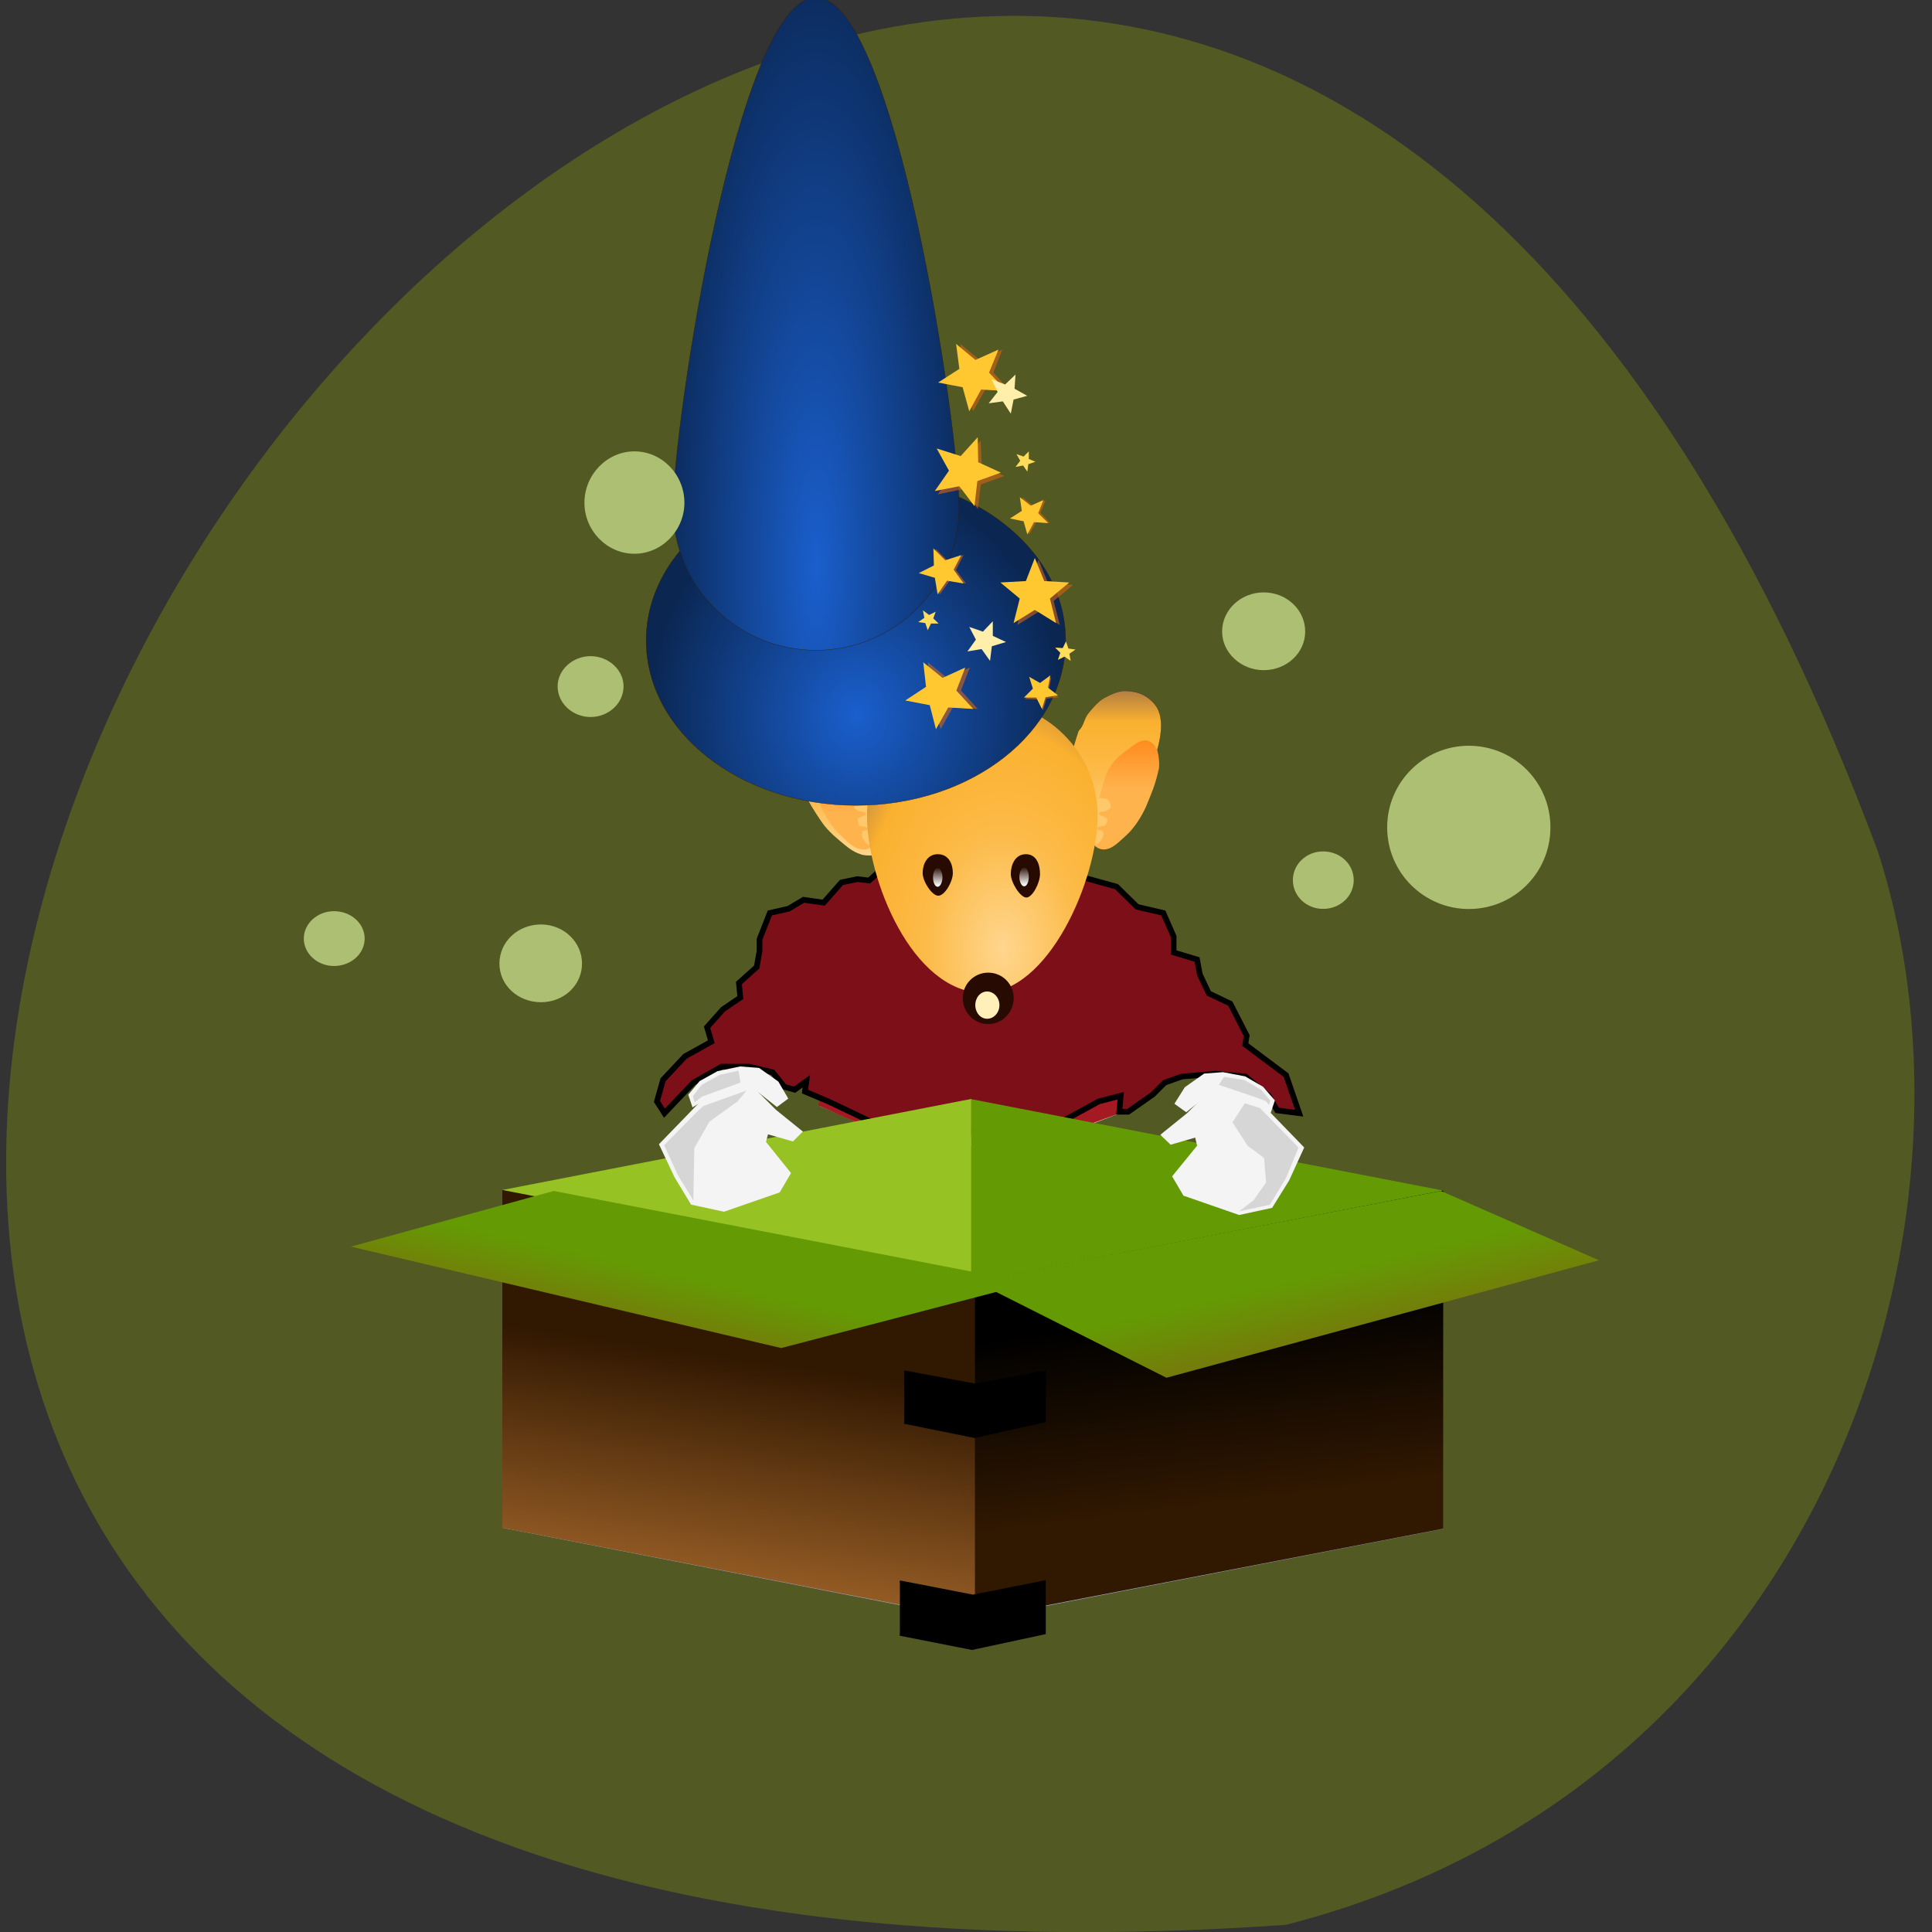 <svg xmlns="http://www.w3.org/2000/svg" xmlns:xlink="http://www.w3.org/1999/xlink" viewBox="0 0 16 16"><rect x="0" y="0" width="16" height="16" fill="#333333" stroke="none"/><defs><g id="M" clip-path="url(#L)"><path d="m 8.777 5.176 l -0.176 -0.109 l -0.176 0.109 l 0.051 -0.199 l -0.16 -0.133 l 0.207 -0.016 l 0.078 -0.191 l 0.078 0.191 l 0.207 0.016 l -0.16 0.133" fill="#d66313"/></g><g id="P" clip-path="url(#O)"><path d="m 8.098 5.871 l -0.207 -0.012 l -0.102 0.18 l -0.051 -0.199 l -0.207 -0.039 l 0.176 -0.113 l -0.023 -0.203 l 0.16 0.129 l 0.188 -0.086 l -0.074 0.191" fill="#d66313"/></g><g id="S" clip-path="url(#R)"><path d="m 8.367 3.238 l -0.207 -0.012 l -0.102 0.18 l -0.051 -0.199 l -0.207 -0.039 l 0.176 -0.113 l -0.023 -0.207 l 0.16 0.133 l 0.188 -0.086 l -0.074 0.191" fill="#d66313"/></g><g id="V" clip-path="url(#U)"><path d="m 8.098 4.215 l -0.125 -0.164 l -0.207 0.043 l 0.121 -0.172 l -0.105 -0.18 l 0.203 0.059 l 0.137 -0.152 l 0.008 0.207 l 0.188 0.086 l -0.195 0.07" fill="#d66313"/></g><g id="Y" clip-path="url(#X)"><path d="m 8.695 4.332 l -0.113 -0.008 l -0.059 0.102 l -0.027 -0.109 l -0.113 -0.023 l 0.098 -0.063 l -0.016 -0.113 l 0.09 0.07 l 0.105 -0.047 l -0.043 0.105" fill="#d66313"/></g><g id="b" clip-path="url(#a)"><path d="m 8.637 5.883 l -0.047 -0.09 l -0.102 -0.004 l 0.074 -0.07 l -0.031 -0.098 l 0.09 0.051 l 0.086 -0.063 l -0.02 0.102 l 0.082 0.063 l -0.102 0.012" fill="#d66313"/></g><g id="e" clip-path="url(#d)"><path d="m 8 4.832 l -0.137 -0.02 l -0.082 0.113 l -0.02 -0.137 l -0.133 -0.043 l 0.125 -0.063 l -0.004 -0.137 l 0.098 0.098 l 0.133 -0.047 l -0.063 0.125" fill="#d66313"/></g><clipPath id="a"><path d="M 0,0 H16 V16 H0 z"/></clipPath><clipPath id="d"><path d="M 0,0 H16 V16 H0 z"/></clipPath><clipPath id="X"><path d="M 0,0 H16 V16 H0 z"/></clipPath><clipPath id="R"><path d="M 0,0 H16 V16 H0 z"/></clipPath><clipPath id="L"><path d="M 0,0 H16 V16 H0 z"/></clipPath><clipPath id="U"><path d="M 0,0 H16 V16 H0 z"/></clipPath><clipPath id="O"><path d="M 0,0 H16 V16 H0 z"/></clipPath><filter id="J" filterUnits="objectBoundingBox" x="0" y="0" width="16" height="16"><feColorMatrix type="matrix" in="SourceGraphic" values="0 0 0 0 1 0 0 0 0 1 0 0 0 0 1 0 0 0 1 0"/></filter><linearGradient id="G" gradientUnits="userSpaceOnUse" y1="-2169.51" x2="0" y2="-2247.64" gradientTransform="matrix(0.001 0 0 0.002 5.751 11.671)" xlink:href="#F"/><linearGradient id="F" gradientUnits="userSpaceOnUse" y1="-2169.51" x2="0" y2="-2247.64" gradientTransform="matrix(0.001 0 0 0.002 5.03 11.675)"><stop stop-color="#fff"/><stop offset="1" stop-color="#fff" stop-opacity="0"/></linearGradient><linearGradient id="i" gradientUnits="userSpaceOnUse" x1="298.05" y1="1004.65" x2="296.18" y2="996.69" gradientTransform="matrix(0.158 0 0 0.158 -35.729 -146.97)"><stop stop-color="#8c4f13"/><stop offset="1" stop-color="#649b04"/></linearGradient><linearGradient id="g" gradientUnits="userSpaceOnUse" x1="264.05" y1="1014.35" x2="265.9" y2="1001.54" gradientTransform="matrix(0.158 0 0 0.158 -35.729 -146.97)"><stop stop-color="#9f6328"/><stop offset="1" stop-color="#311801"/></linearGradient><linearGradient id="f" gradientUnits="userSpaceOnUse" x1="290.44" y1="1009.03" x2="289.2" y2="999" gradientTransform="matrix(0.158 0 0 0.158 -35.729 -146.97)"><stop stop-color="#311801"/><stop offset="1" stop-color="#000"/></linearGradient><linearGradient id="h" gradientUnits="userSpaceOnUse" x1="264.26" y1="997.54" x2="262.66" y2="1004.71" gradientTransform="matrix(0.158 0 0 0.158 -35.729 -146.97)"><stop stop-color="#649b04"/><stop offset="1" stop-color="#8c4f13"/></linearGradient><linearGradient id="0" gradientUnits="userSpaceOnUse" x1="244.94" y1="1428.54" x2="277.22" y2="1428.82" gradientTransform="matrix(0.047 0 0 0.047 -4.36 -58.926)"><stop stop-color="#dcdcdc"/><stop offset="0.482" stop-color="#f4f4f4"/><stop offset="1" stop-color="#dcdcdc"/></linearGradient><linearGradient id="4" gradientUnits="userSpaceOnUse" x1="289.56" y1="1413.79" x2="287.11" y2="1419.33" gradientTransform="matrix(0.047 0 0 0.047 -4.36 -58.926)"><stop stop-color="#d6d6d6"/><stop offset="1" stop-color="#f4f4f4"/></linearGradient><linearGradient id="8" gradientUnits="userSpaceOnUse" y1="1240.24" x2="0" y2="1215.59" xlink:href="#6"/><linearGradient id="6" gradientUnits="userSpaceOnUse" y1="7.085" x2="0" y2="5.923"><stop stop-color="#ffd68e"/><stop offset="0.427" stop-color="#fcba47"/><stop offset="0.778" stop-color="#fbb12f"/><stop offset="1" stop-color="#b37f43"/></linearGradient><linearGradient id="7" gradientUnits="userSpaceOnUse" y1="6.133" x2="0" y2="6.739"><stop stop-color="#ff7808"/><stop offset="1" stop-color="#ffb34d"/></linearGradient><linearGradient id="9" gradientUnits="userSpaceOnUse" y1="1220.04" x2="0" y2="1232.89" gradientTransform="matrix(0.047 0 0 0.047 -5.592 -51.41)" xlink:href="#7"/><linearGradient id="1" gradientUnits="userSpaceOnUse" x1="249.38" y1="1424.51" x2="272.85" y2="1424.49" gradientTransform="matrix(0.047 0 0 0.047 -4.36 -58.926)"><stop stop-color="#a41922"/><stop offset="0.493" stop-color="#e34551"/><stop offset="1" stop-color="#a41922"/></linearGradient><linearGradient id="C" gradientUnits="userSpaceOnUse" y1="-1133.04" x2="0" y2="-1219.22" gradientTransform="matrix(0.002 0 0 0.003 1.183 11.418)"><stop stop-color="#ffefb9"/><stop offset="1" stop-color="#ffefb9" stop-opacity="0"/></linearGradient><linearGradient id="5" gradientUnits="userSpaceOnUse" x1="232.73" y1="1414.95" x2="234.79" y2="1418.95" gradientTransform="matrix(0.047 0 0 0.047 -4.36 -58.926)" xlink:href="#4"/><linearGradient id="3" gradientUnits="userSpaceOnUse" x1="247.65" y1="1446.82" x2="275.42" y2="1446.43" gradientTransform="matrix(0.047 0 0 0.047 -4.36 -58.926)" xlink:href="#1"/><linearGradient id="2" gradientUnits="userSpaceOnUse" x1="249.36" y1="1436.78" x2="276.13" y2="1436.59" gradientTransform="matrix(0.047 0 0 0.047 -4.36 -58.926)" xlink:href="#1"/><mask id="Z"><g filter="url(#J)"><path fill-opacity="0.604" d="M 0,0 H16 V16 H0 z"/></g></mask><mask id="W"><g filter="url(#J)"><path fill-opacity="0.604" d="M 0,0 H16 V16 H0 z"/></g></mask><mask id="c"><g filter="url(#J)"><path fill-opacity="0.604" d="M 0,0 H16 V16 H0 z"/></g></mask><mask id="K"><g filter="url(#J)"><path fill-opacity="0.604" d="M 0,0 H16 V16 H0 z"/></g></mask><mask id="N"><g filter="url(#J)"><path fill-opacity="0.604" d="M 0,0 H16 V16 H0 z"/></g></mask><mask id="Q"><g filter="url(#J)"><path fill-opacity="0.604" d="M 0,0 H16 V16 H0 z"/></g></mask><mask id="T"><g filter="url(#J)"><path fill-opacity="0.604" d="M 0,0 H16 V16 H0 z"/></g></mask><radialGradient id="D" gradientUnits="userSpaceOnUse" cx="2719.53" cy="-2244.51" r="64.844" gradientTransform="matrix(0.002 0 0 0.003 2.569 13.261)" xlink:href="#B"/><radialGradient id="H" gradientUnits="userSpaceOnUse" cx="-5200" cy="-2033.92" r="1738.39" gradientTransform="matrix(1 0 0 1.14 0 118)"><stop stop-color="#1a5fcd"/><stop offset="1" stop-color="#0a2651"/></radialGradient><radialGradient id="E" gradientUnits="userSpaceOnUse" cx="3237.5" cy="-2239.85" r="64.844" gradientTransform="matrix(0.002 0 0 0.003 2.423 13.541)" xlink:href="#B"/><radialGradient id="I" gradientUnits="userSpaceOnUse" cx="-5090" cy="-5560.87" r="1184.11" gradientTransform="matrix(1 0 0 3.982 -0.001 17809.43)"><stop stop-color="#1a5fcd"/><stop offset="1" stop-color="#0c2d61"/></radialGradient><radialGradient id="A" gradientUnits="userSpaceOnUse" cx="3014.69" cy="-1809.56" r="769.48" gradientTransform="matrix(0.002 0 -0 0.003 2.278 13.288)" xlink:href="#6"/><radialGradient id="B" gradientUnits="userSpaceOnUse" cx="3016.25" cy="-1139.67" r="139.21" gradientTransform="matrix(0.002 0 0 0.002 3.584 11.1)"><stop stop-color="#ec3d04"/><stop offset="1" stop-color="#270a01"/></radialGradient></defs><path d="m 10.648 15.941 c -22.922 1.59 -2.645 -29.11 4.902 -8.895 c 1.01 3.113 -0.457 7.758 -4.902 8.895" fill="#525923"/><path d="m 7.07 7.602 l -0.277 1.559 l 0.73 0.324 l 1.027 0.012 l 0.754 -0.289 l -0.43 -1.703 l -0.406 -0.102 l -1.02 -0.016" fill="url(#0)"/><g fill="#d6d6d6"><path d="m 6.473 8.164 l -0.281 0.422 l -0.008 0.016 v 0.016 l -0.055 0.473 l 0.145 0.016 l 0.047 -0.457 l 0.27 -0.406"/><path d="m 9.484 8.06 l -0.098 0.102 l 0.445 0.426 l 0.223 0.543 l 0.133 -0.051 l -0.23 -0.559 l -0.004 -0.012 l -0.012 -0.012"/></g><path d="m 7.01 7.977 c 0.113 0.035 0.176 0.059 0.336 0.098 c 0.203 0.047 0.391 0.066 0.59 0.074 c 0.234 -0.004 0.379 -0.008 0.559 -0.055 c 0.156 -0.051 0.313 -0.098 0.469 -0.148 c 0.023 0.086 0.047 0.172 0.07 0.258 c -0.133 0.035 -0.266 0.078 -0.398 0.113 c -0.164 0.027 -0.266 0.047 -0.477 0.066 c -0.16 0.008 -0.313 0.004 -0.492 0 c -0.156 -0.004 -0.238 -0.023 -0.387 -0.059 c -0.113 -0.031 -0.203 -0.059 -0.313 -0.094 c 0.016 -0.082 0.027 -0.168 0.043 -0.254" fill="url(#1)"/><path d="m 6.914 8.52 c 0.145 0.035 0.285 0.078 0.43 0.113 c 0.375 0.078 0.906 0.07 1.105 0.031 c 0.215 -0.047 0.43 -0.086 0.637 -0.145 c 0.035 -0.023 0.027 0.035 0.043 0.055 c 0.023 0.082 0.047 0.16 0.07 0.242 c -0.211 0.051 -0.41 0.109 -0.629 0.137 c -0.246 0.043 -0.832 0.059 -1.25 -0.039 c -0.156 -0.035 -0.313 -0.074 -0.469 -0.105 c 0.02 -0.098 0.043 -0.195 0.063 -0.289" fill="url(#2)"/><path d="m 6.82 9.01 c 0.148 0.035 0.293 0.078 0.441 0.109 c 0.281 0.059 0.984 0.109 1.336 0.078 c 0.25 -0.031 0.43 -0.113 0.641 -0.168 c 0.02 0.059 0.039 0.121 0.055 0.184 c -0.184 0.063 -0.348 0.133 -0.547 0.191 c -0.227 0.035 -0.504 0.031 -0.746 0.02 c -0.129 -0.008 -0.305 0 -0.434 -0.012 c -0.133 -0.02 -0.219 -0.043 -0.348 -0.078 c -0.152 -0.039 -0.297 -0.117 -0.441 -0.18 c 0.016 -0.051 0.027 -0.098 0.043 -0.145" fill="url(#3)"/><path d="m 8.871 7.527 l 0.188 0.031 l 0.27 0.117 l 0.262 0.223 l -0.098 0.191 l -0.258 0.215 l -0.16 0.012" fill="url(#4)"/><path d="m 7.07 7.594 l -0.148 0.035 l -0.328 0.125 l -0.234 0.316 l 0.09 0.086 l 0.258 0.211 l 0.223 0.02" fill="url(#5)"/><path d="m 57.816 1081.42 l 18.488 0.248 l 4.127 -0.994 l 1.568 0.497 l 0.825 1.822 l 2.806 -0.248 l 2.806 0.994 l 5.695 1.574 l 3.632 3.561 l 4.622 1.077 l 1.816 4.141 v 2.816 l 4.127 1.242 l 0.495 2.65 l 1.568 3.313 l 3.797 1.822 l 2.889 5.632 l -0.248 1.574 l 7.181 5.383 l 2.311 6.708 l -3.879 -0.497 l -1.486 -2.567 l -4.127 -3.396 l -5.2 -0.497 l -5.943 0.497 l -3.054 1.077 l -2.063 2.07 l -4.374 3.064 h -1.568 l 0.248 -2.816 l -3.879 0.994 c 0 0 -9.244 5.218 -10.235 5.218 c -1.073 0 -19.15 0 -19.15 0 l -8.501 -0.58 l -9.739 -4.638 l -4.127 -1.739 l 0.248 -1.822 l -2.063 1.491 l -1.816 -0.497 l -2.063 -2.567 l -4.127 -0.994 h -4.87 l -4.952 2.816 l -5.117 5.383 l -1.321 -2.07 l 1.073 -3.81 l 3.879 -4.141 l 4.622 -2.567 l -0.743 -2.567 l 2.806 -3.147 l 3.054 -2.07 l -0.248 -2.567 l 3.136 -2.816 l 0.495 -2.816 v -2.07 l 1.816 -4.638 l 3.301 -0.745 l 2.641 -1.574 l 3.549 0.497 l 3.136 -3.561 l 2.806 -0.58 l 2.063 0.248 l 2.559 -2.319" transform="matrix(0.047 0 0 0.047 4.822 -43.667)" fill="#7d0f19" stroke="#000"/><path d="m 7.254 6.25 c -0.043 -0.043 -0.039 -0.086 -0.074 -0.133 c -0.035 -0.047 -0.09 -0.109 -0.137 -0.137 c -0.051 -0.027 -0.105 -0.055 -0.164 -0.059 c -0.066 0 -0.137 0.016 -0.191 0.051 c -0.047 0.031 -0.09 0.078 -0.105 0.133 c -0.027 0.082 -0.012 0.188 0.008 0.27 c 0.016 0.063 0.031 0.109 0.059 0.168 c 0.039 0.086 0.094 0.176 0.148 0.254 c 0.043 0.066 0.102 0.121 0.164 0.172 c 0.051 0.043 0.102 0.086 0.164 0.105 c 0.047 0.02 0.16 0.012 0.203 -0.02 c 0.129 -0.09 0.063 -0.398 0.047 -0.426 c -0.016 -0.027 -0.117 -0.375 -0.121 -0.379" fill="url(#6)"/><path d="m 6.695 6.387 c -0.012 -0.051 -0.004 -0.117 0.008 -0.164 c 0.012 -0.043 0.047 -0.082 0.086 -0.09 c 0.063 -0.008 0.117 0.043 0.164 0.078 c 0.059 0.039 0.109 0.086 0.145 0.145 c 0.031 0.047 0.043 0.102 0.059 0.152 c 0.023 0.078 0.047 0.152 0.059 0.23 c 0.012 0.082 0.059 0.176 0.02 0.25 c -0.016 0.031 -0.055 0.051 -0.086 0.047 c -0.074 0 -0.133 -0.066 -0.184 -0.113 c -0.07 -0.063 -0.129 -0.156 -0.168 -0.242 c -0.043 -0.102 -0.078 -0.184 -0.102 -0.293" fill="url(#7)"/><path d="m 7.25 6.648 c -0.027 -0.039 -0.09 -0.043 -0.133 -0.031 c -0.016 0.004 -0.023 0.016 -0.031 0.027 c -0.008 0.012 -0.016 0.031 -0.012 0.047 c 0.008 0.012 0.02 0.016 0.031 0.023 c 0.02 0.012 0.063 0.004 0.066 0.027 c 0 0.012 -0.02 0.016 -0.031 0.02 c -0.012 0.008 -0.027 0.008 -0.035 0.02 c -0.004 0.008 0 0.02 0 0.027 c 0.004 0.012 0.008 0.027 0.02 0.035 c 0.008 0.004 0.016 -0.004 0.02 0 c 0.016 0.004 0.043 0.008 0.043 0.023 c -0.004 0.016 -0.035 0.008 -0.047 0.02 c -0.004 0.008 -0.004 0.02 -0.004 0.027 c 0 0.016 0.004 0.031 0.016 0.043 c 0.012 0.02 0.035 0.051 0.059 0.039 c 0.105 -0.047 0.109 -0.254 0.039 -0.348" fill="#ffc86b"/><path d="m 309.07 1222.54 c 0.908 -0.911 0.825 -1.822 1.568 -2.899 c 0.743 -0.911 1.816 -2.236 2.889 -2.816 c 1.073 -0.58 2.228 -1.159 3.467 -1.242 c 1.403 0 2.889 0.248 4.044 1.077 c 0.99 0.663 1.898 1.656 2.228 2.816 c 0.578 1.739 0.248 3.975 -0.165 5.714 c -0.33 1.325 -0.66 2.319 -1.238 3.561 c -0.825 1.822 -1.981 3.644 -3.136 5.383 c -0.99 1.408 -2.146 2.567 -3.467 3.644 c -1.073 0.911 -2.146 1.822 -3.467 2.236 c -0.99 0.414 -3.384 0.248 -4.292 -0.414 c -2.724 -1.905 -1.321 -8.447 -0.99 -9.03 c 0.33 -0.58 2.394 -7.951 2.559 -8.03" transform="matrix(0.047 0 0 0.047 -5.592 -51.41)" fill="url(#8)" stroke="#000" stroke-width="0.023"/><path d="m 9.594 6.383 c 0.012 -0.047 0.004 -0.113 -0.008 -0.164 c -0.012 -0.039 -0.047 -0.078 -0.09 -0.086 c -0.059 -0.008 -0.113 0.043 -0.16 0.078 c -0.059 0.039 -0.109 0.086 -0.145 0.145 c -0.031 0.043 -0.043 0.102 -0.059 0.152 c -0.023 0.074 -0.047 0.152 -0.059 0.23 c -0.012 0.082 -0.059 0.176 -0.02 0.25 c 0.016 0.027 0.055 0.047 0.086 0.047 c 0.074 0 0.129 -0.066 0.184 -0.113 c 0.07 -0.063 0.129 -0.156 0.168 -0.242 c 0.043 -0.105 0.078 -0.184 0.102 -0.297" fill="url(#9)"/><path d="m 9.02 6.645 c 0.027 -0.039 0.094 -0.039 0.137 -0.031 c 0.012 0.004 0.023 0.016 0.031 0.027 c 0.008 0.016 0.016 0.035 0.008 0.051 c -0.004 0.008 -0.02 0.012 -0.027 0.02 c -0.023 0.012 -0.066 0.004 -0.066 0.027 c 0 0.012 0.02 0.016 0.031 0.02 c 0.012 0.008 0.027 0.012 0.035 0.023 c 0.004 0.004 0 0.016 0 0.023 c -0.004 0.012 -0.012 0.027 -0.023 0.035 c -0.004 0.004 -0.012 -0.004 -0.02 0 c -0.016 0.004 -0.039 0.008 -0.039 0.023 c 0 0.02 0.035 0.008 0.047 0.02 c 0.004 0.008 0.004 0.02 0.004 0.027 c 0 0.016 -0.004 0.031 -0.016 0.043 c -0.016 0.02 -0.039 0.051 -0.059 0.043 c -0.109 -0.051 -0.109 -0.254 -0.043 -0.352" fill="#ffc86b"/><path d="m 9.09 6.754 c 0 0.527 -0.406 1.477 -0.953 1.469 c -0.586 -0.012 -0.957 -0.941 -0.957 -1.469 c 0 -0.523 0.43 -0.949 0.957 -0.949 c 0.523 0 0.953 0.426 0.953 0.949" fill="url(#A)"/><path d="m 8.395 8.266 c 0 -0.117 -0.094 -0.211 -0.211 -0.211 c -0.117 0 -0.211 0.094 -0.211 0.211 c 0 0.117 0.094 0.215 0.211 0.215 c 0.117 0 0.211 -0.098 0.211 -0.215" fill="url(#B)"/><path d="m 8.277 8.324 c 0 0.063 -0.047 0.113 -0.102 0.113 c -0.055 0 -0.098 -0.051 -0.098 -0.113 c 0 -0.063 0.043 -0.113 0.098 -0.113 c 0.055 0 0.102 0.051 0.102 0.113" fill="url(#C)"/><path d="m 7.891 7.23 c 0 0.07 -0.066 0.188 -0.121 0.188 c -0.051 0 -0.129 -0.117 -0.129 -0.188 c 0 -0.07 0.035 -0.156 0.125 -0.156 c 0.094 0 0.125 0.086 0.125 0.156" fill="url(#D)"/><path d="m 8.613 7.238 c 0 0.074 -0.063 0.195 -0.113 0.195 c -0.051 0 -0.129 -0.125 -0.129 -0.195 c 0 -0.074 0.035 -0.164 0.125 -0.164 c 0.09 0 0.117 0.09 0.117 0.164" fill="url(#E)"/><path d="m 7.805 7.266 c 0 0.043 -0.02 0.078 -0.039 0.078 c -0.023 0 -0.039 -0.035 -0.039 -0.078 c 0 -0.043 0.016 -0.078 0.039 -0.078 c 0.02 0 0.039 0.035 0.039 0.078" fill="url(#F)"/><path d="m 8.52 7.262 c 0 0.043 -0.016 0.078 -0.039 0.078 c -0.02 0 -0.039 -0.035 -0.039 -0.078 c 0 -0.043 0.02 -0.078 0.039 -0.078 c 0.023 0 0.039 0.035 0.039 0.078" fill="url(#G)"/><path d="m 5.586 4.184 c 0 0.164 -0.164 0.301 -0.363 0.301 c -0.199 0 -0.363 -0.137 -0.363 -0.301 c 0 -0.168 0.164 -0.305 0.363 -0.305 c 0.199 0 0.363 0.137 0.363 0.305" fill="#525923"/><g stroke="#311801" stroke-linejoin="round" stroke-width="2.5"><path d="m -3463.84 -2818.61 c 0 -752.57 -774.68 -1361.55 -1736.87 -1361.55 c -957.25 0 -1736.87 608.99 -1736.87 1361.55 c 0 757.52 779.62 1366.5 1736.87 1366.5 c 962.19 0 1736.87 -608.99 1736.87 -1366.5" transform="matrix(0.001 0 0 0.001 12.289 8.122)" fill="url(#H)"/><path d="m -3906.29 -4828.15 c 0 656.68 -530.05 1183.12 -1184.51 1183.12 c -654.45 0 -1184.51 -526.43 -1184.51 -1183.12 c 0 -651.26 530.05 -4222.32 1184.51 -4222.32 c 654.45 0 1184.51 3571.06 1184.51 4222.32" transform="matrix(0.001 0 0 0.001 11.849 9.03)" fill="url(#I)"/></g><use xlink:href="#M" mask="url(#K)"/><path d="m 8.746 5.16 l -0.176 -0.109 l -0.176 0.109 l 0.051 -0.203 l -0.16 -0.133 l 0.211 -0.012 l 0.074 -0.191 l 0.078 0.191 l 0.207 0.012 l -0.16 0.133" fill="#ffc831"/><use xlink:href="#P" mask="url(#N)"/><path d="m 8.06 5.871 l -0.207 -0.012 l -0.102 0.18 l -0.051 -0.199 l -0.203 -0.039 l 0.172 -0.113 l -0.023 -0.203 l 0.16 0.129 l 0.188 -0.086 l -0.074 0.191" fill="#ffc831"/><use xlink:href="#S" mask="url(#Q)"/><path d="m 8.336 3.238 l -0.211 -0.012 l -0.098 0.18 l -0.055 -0.199 l -0.203 -0.039 l 0.176 -0.113 l -0.027 -0.207 l 0.16 0.133 l 0.191 -0.086 l -0.078 0.191" fill="#ffc831"/><use xlink:href="#V" mask="url(#T)"/><path d="m 8.07 4.191 l -0.125 -0.164 l -0.203 0.039 l 0.117 -0.168 l -0.102 -0.184 l 0.199 0.063 l 0.141 -0.156 l 0.004 0.207 l 0.188 0.086 l -0.195 0.07" fill="#ffc831"/><use xlink:href="#Y" mask="url(#W)"/><path d="m 8.68 4.332 l -0.117 -0.008 l -0.055 0.102 l -0.031 -0.109 l -0.113 -0.023 l 0.098 -0.063 l -0.016 -0.113 l 0.09 0.07 l 0.105 -0.047 l -0.043 0.109" fill="#ffc831"/><use xlink:href="#b" mask="url(#Z)"/><path d="m 8.629 5.871 l -0.047 -0.094 h -0.102 l 0.074 -0.074 l -0.031 -0.098 l 0.09 0.051 l 0.086 -0.063 l -0.02 0.102 l 0.082 0.063 l -0.102 0.016" fill="#ffc831"/><use xlink:href="#e" mask="url(#c)"/><path d="m 7.98 4.832 l -0.137 -0.023 l -0.078 0.113 l -0.023 -0.137 l -0.133 -0.039 l 0.125 -0.063 l -0.004 -0.141 l 0.098 0.098 l 0.133 -0.043 l -0.063 0.121" fill="#ffc831"/><g fill="#ffefaa"><path d="m 8.371 3.426 l -0.066 -0.102 l -0.117 0.016 l 0.074 -0.094 l -0.051 -0.105 l 0.113 0.043 l 0.086 -0.082 l -0.008 0.117 l 0.105 0.059 l -0.113 0.031"/><path d="m 8.199 5.473 l -0.07 -0.098 l -0.117 0.02 l 0.07 -0.098 l -0.055 -0.105 l 0.113 0.039 l 0.082 -0.086 v 0.121 l 0.109 0.051 l -0.117 0.035"/></g><g fill="#ffdc5a"><path d="m 8.508 3.906 l -0.035 -0.051 l -0.063 0.012 l 0.039 -0.051 l -0.031 -0.055 l 0.059 0.02 l 0.043 -0.043 v 0.063 l 0.055 0.023 l -0.059 0.02"/><path d="m 7.773 5.164 h -0.063 l -0.027 0.055 l -0.02 -0.059 l -0.059 -0.008 l 0.051 -0.035 l -0.012 -0.063 l 0.051 0.039 l 0.055 -0.027 l -0.02 0.055"/><path d="m 8.867 5.473 l -0.051 -0.035 l -0.055 0.027 l 0.02 -0.059 l -0.043 -0.043 l 0.063 0.004 l 0.027 -0.055 l 0.02 0.059 l 0.059 0.008 l -0.051 0.035"/></g><path d="m 8.04 9.102 l 3.914 0.758 v 2.801 l -3.914 -0.758" fill="#649b04" fill-rule="evenodd"/><g fill="#f4f4f4"><path d="m 9.824 9.211 l -0.098 -0.07 l 0.086 -0.137 l 0.16 -0.113 l 0.156 -0.012 l 0.184 0.035 l 0.148 0.086 l 0.098 0.113 l -0.035 0.105 l -0.086 -0.055 l -0.383 -0.137"/><path d="m 9.914 9.488 l -0.207 0.254 l 0.094 0.16 l 0.461 0.16 l 0.273 -0.059 l 0.141 -0.227 l 0.125 -0.273 l -0.344 -0.355 l -0.41 -0.145 l -0.215 0.215 l -0.223 0.18 l 0.086 0.082 l 0.203 -0.059"/></g><g fill="#d6d6d6"><path d="m 10.309 9.137 l 0.125 0.039 l 0.32 0.328 l -0.105 0.254 l -0.133 0.219 l -0.254 0.055 l 0.121 -0.094 l 0.102 -0.145 c 0 0 -0.016 -0.191 -0.016 -0.199 c 0 -0.008 -0.137 -0.105 -0.137 -0.105 l -0.125 -0.195"/><path d="m 10.137 8.918 l -0.043 0.066 l 0.309 0.105 l 0.082 0.031 l 0.023 0.031 l 0.012 -0.035 l -0.074 -0.09 l -0.141 -0.082"/></g><path d="m 4.16 9.855 v 2.797 l 3.883 -0.75 v -2.801" fill="#96c223" fill-rule="evenodd"/><g fill="#f4f4f4"><path d="m 6.344 9.457 l 0.207 0.258 l -0.094 0.16 l -0.461 0.16 l -0.273 -0.059 l -0.137 -0.227 l -0.129 -0.273 l 0.344 -0.355 l 0.41 -0.145 l 0.215 0.215 l 0.223 0.18 l -0.082 0.082 l -0.207 -0.059"/><path d="m 6.434 9.168 l 0.094 -0.07 l -0.082 -0.141 l -0.16 -0.113 l -0.156 -0.012 l -0.188 0.039 l -0.148 0.082 l -0.094 0.113 l 0.035 0.105 l 0.082 -0.051 l 0.383 -0.137"/></g><g fill="#d6d6d6"><path d="m 5.742 9.941 l -0.129 -0.211 l -0.113 -0.246 l 0.277 -0.281 l 0.047 -0.043 l 0.359 -0.129 l -0.074 0.09 l -0.234 0.168 l -0.125 0.219"/><path d="m 6.133 8.965 l -0.32 0.117 l -0.059 0.047 l -0.016 -0.051 l 0.074 -0.094 l 0.148 -0.082 l 0.156 -0.035"/></g><g fill-rule="evenodd"><path d="m 4.16 12.652 l 3.914 0.762 l 3.883 -0.754 l -3.914 -0.758" fill="#afafde"/><path d="m 8.07 10.613 v 2.797 l 3.883 -0.75 v -2.801" fill="url(#f)"/><path d="m 4.16 9.855 l 3.914 0.758 v 2.797 l -3.914 -0.758" fill="url(#g)"/></g><path d="m 273.53 1002.08 l 3.731 0.694 l 3.632 -0.694 v 2.603 l -3.681 0.818 l -3.681 -0.744" transform="matrix(0.158 0 0 0.158 -35.729 -146.97)" stroke="#000" stroke-width="0.119"/><path d="m 4.586 9.863 l -1.68 0.461 l 3.563 0.84 l 2.066 -0.539" fill="url(#h)"/><path d="m 8.07 10.609 l 1.59 0.801 l 3.582 -0.973 l -1.309 -0.574" fill="url(#i)"/><path d="m 273.3 1013.09 l 3.83 0.744 l 3.756 -0.744 v 2.702 l -3.805 0.818 l -3.78 -0.744" transform="matrix(0.158 0 0 0.158 -35.729 -146.97)" stroke="#000" stroke-width="0.122"/><g fill="#adbf72"><path d="m 5.668 4.164 c 0 0.23 -0.188 0.422 -0.414 0.422 c -0.227 0 -0.414 -0.191 -0.414 -0.422 c 0 -0.234 0.188 -0.426 0.414 -0.426 c 0.227 0 0.414 0.191 0.414 0.426"/><path d="m 5.164 5.684 c 0 0.141 -0.125 0.254 -0.273 0.254 c -0.148 0 -0.273 -0.113 -0.273 -0.254 c 0 -0.137 0.125 -0.25 0.273 -0.25 c 0.148 0 0.273 0.113 0.273 0.25"/><path d="m 4.82 7.98 c 0 0.18 -0.152 0.32 -0.34 0.32 c -0.191 0 -0.344 -0.141 -0.344 -0.32 c 0 -0.18 0.152 -0.324 0.344 -0.324 c 0.188 0 0.34 0.145 0.34 0.324"/><path d="m 10.809 5.23 c 0 0.176 -0.152 0.32 -0.344 0.32 c -0.188 0 -0.344 -0.145 -0.344 -0.32 c 0 -0.18 0.156 -0.324 0.344 -0.324 c 0.191 0 0.344 0.145 0.344 0.324"/><path d="m 12.84 6.852 c 0 0.375 -0.301 0.676 -0.676 0.676 c -0.371 0 -0.676 -0.301 -0.676 -0.676 c 0 -0.375 0.305 -0.676 0.676 -0.676 c 0.375 0 0.676 0.301 0.676 0.676"/><path d="m 11.211 7.289 c 0 0.133 -0.113 0.238 -0.254 0.238 c -0.137 0 -0.25 -0.105 -0.25 -0.238 c 0 -0.133 0.113 -0.238 0.25 -0.238 c 0.141 0 0.254 0.105 0.254 0.238"/><path d="m 3.02 7.773 c 0 0.125 -0.113 0.227 -0.254 0.227 c -0.137 0 -0.25 -0.102 -0.25 -0.227 c 0 -0.125 0.113 -0.227 0.25 -0.227 c 0.141 0 0.254 0.102 0.254 0.227"/></g></svg>